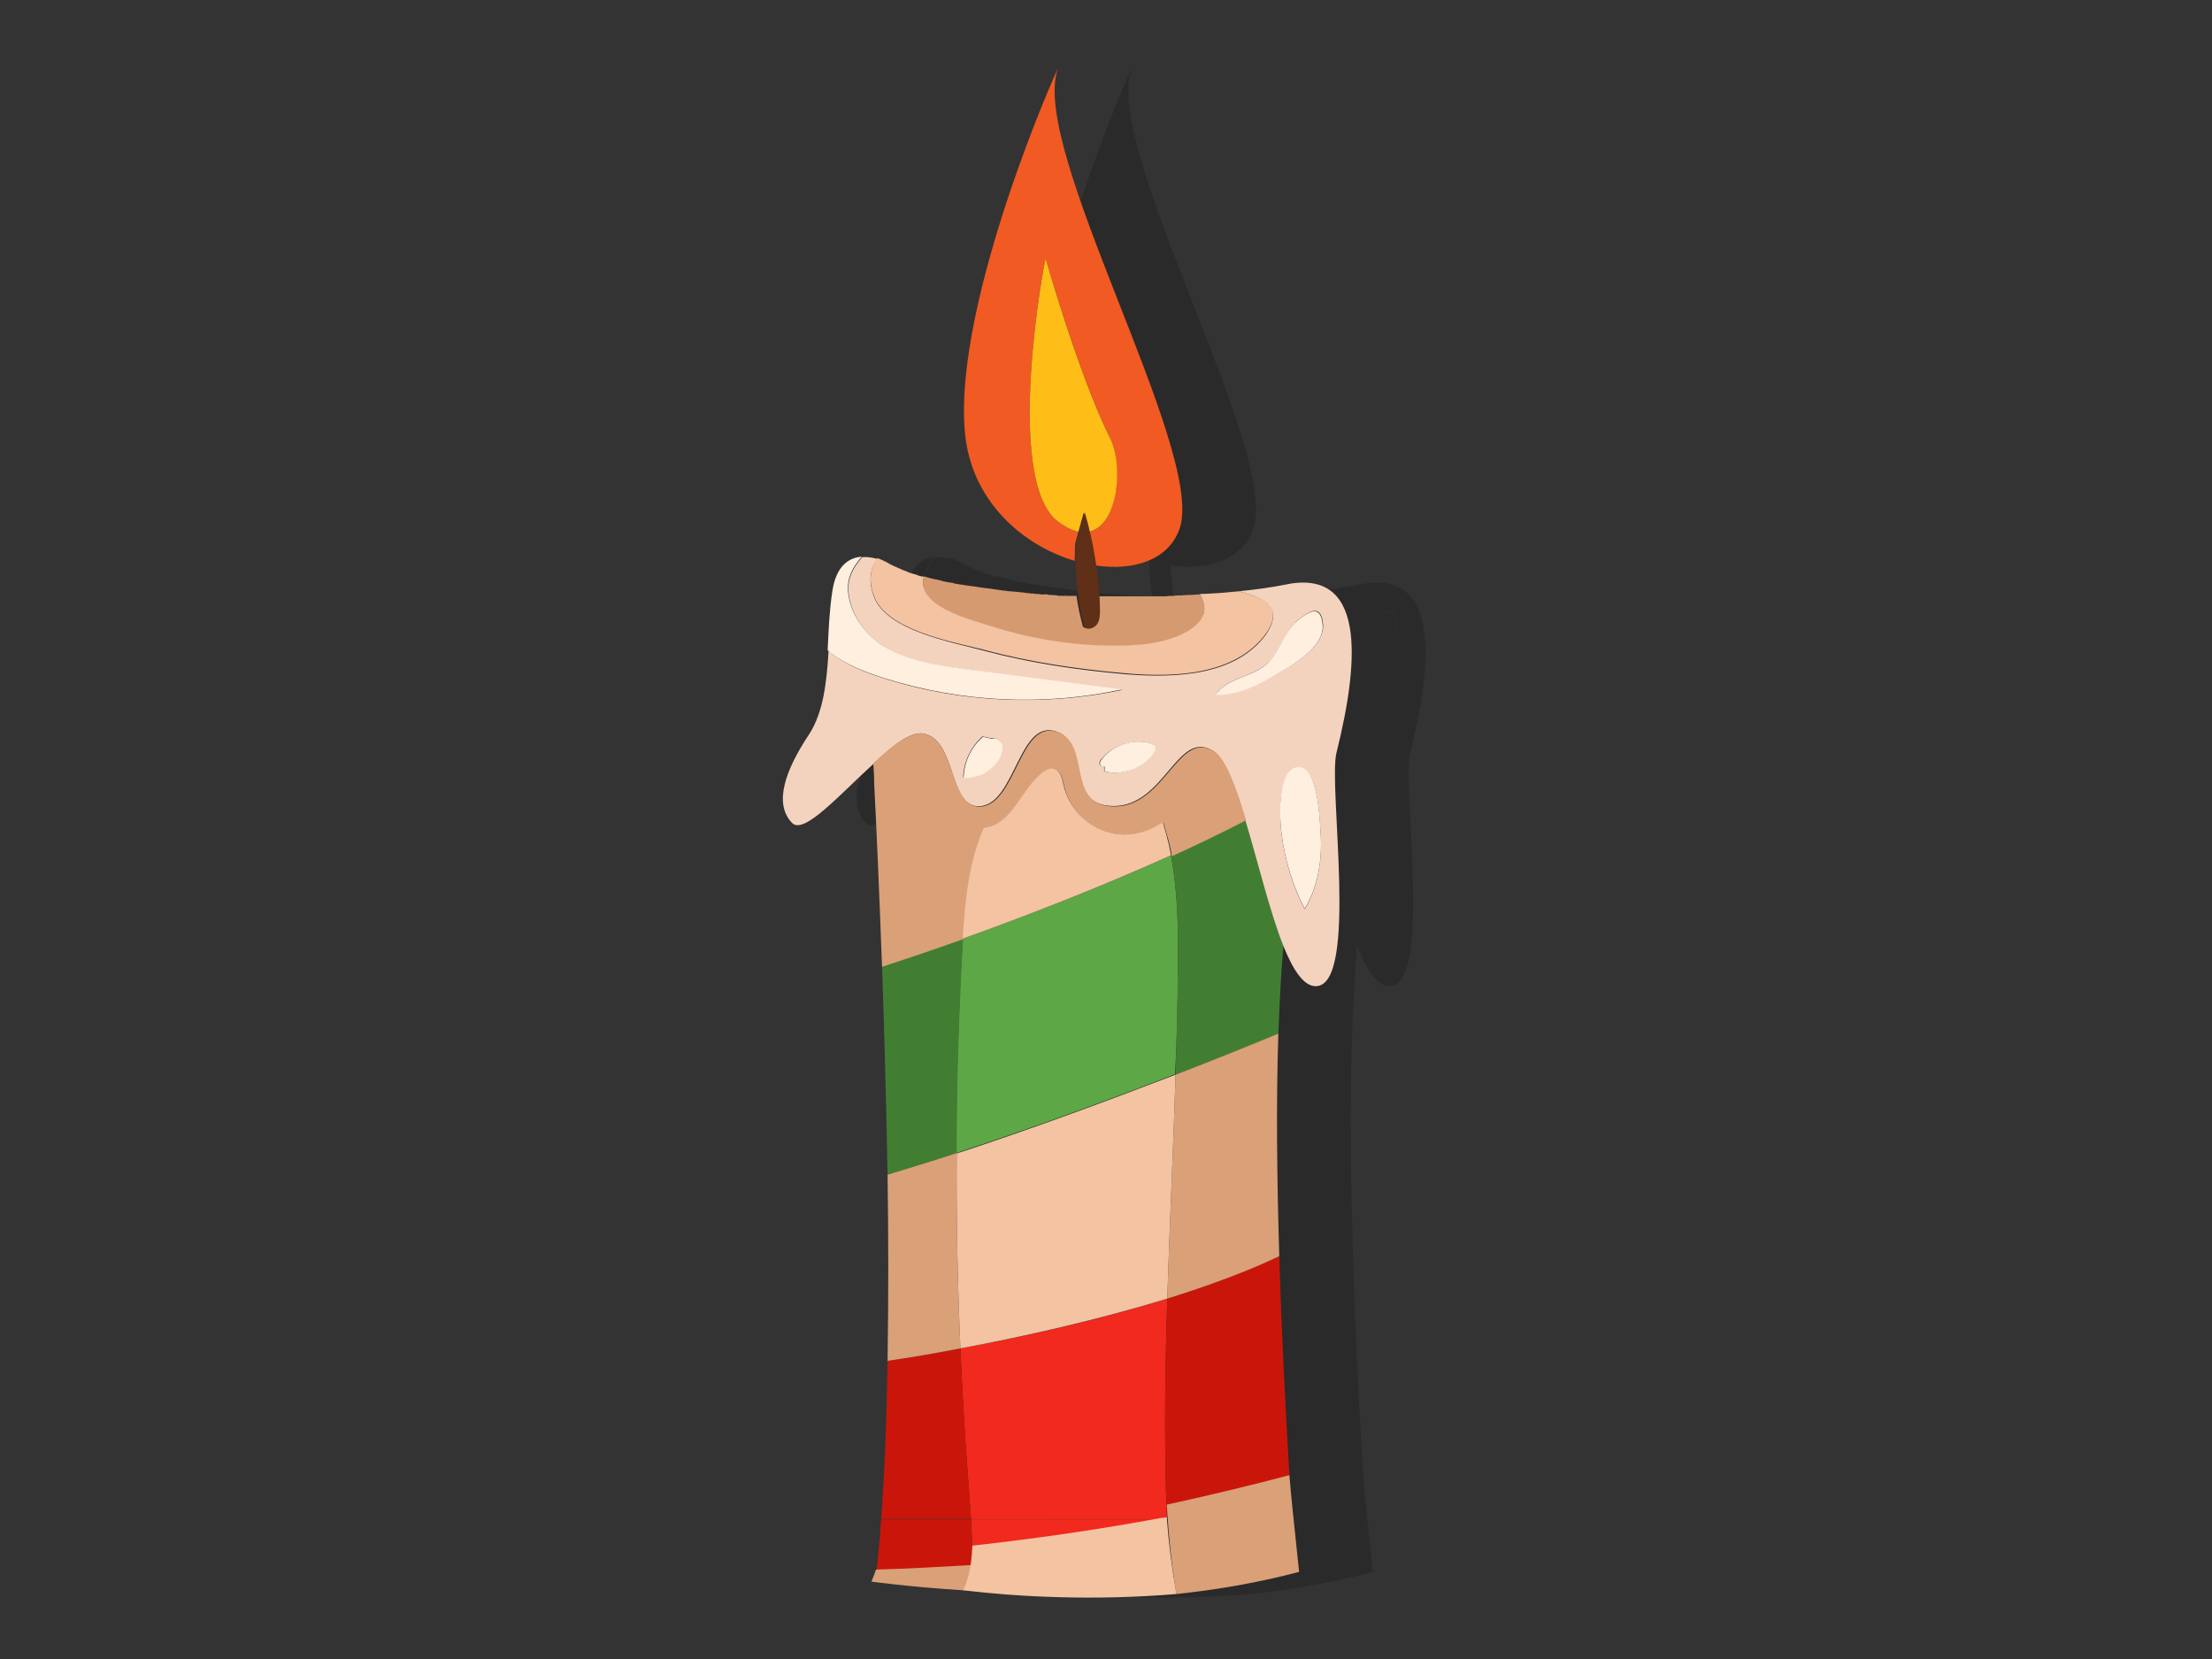 <?xml version="1.0" encoding="utf-8"?>
<!-- Generator: Adobe Illustrator 22.1.0, SVG Export Plug-In . SVG Version: 6.00 Build 0)  -->
<svg version="1.1" id="图层_1" xmlns="http://www.w3.org/2000/svg" xmlns:xlink="http://www.w3.org/1999/xlink" x="0px" y="0px"
	 width="480px" height="360px" viewBox="0 0 480 360" enable-background="new 0 0 480 360" xml:space="preserve">
<rect x="0" y="0" width="480" height="360" fill="#333333" stroke="none"/>
<g opacity="0.2">
	<path fill="#070707" d="M249.3,118l0.7-2.6c-1.3-0.3-2.8-1-4.4-2.2c-11.9-9-2.9-57.1-2.7-57.1c0,0,7.1,25.1,13.9,38.8
		c3,6.1,1.8,19.2-4.5,20.5c0.6,2.4,1.1,4.8,1.4,7.3c8.6,1.3,16.3-1.4,18.4-8.4c5-17.2-32.6-81.8-26.6-99.2
		c0.7-2.1-22.8,50.3-20.1,78.9c1.4,14.8,12.6,24.4,23.8,27.7C249.2,120.4,249.2,119.2,249.3,118z"/>
	<path fill="#070707" d="M256.8,94.9c-6.8-13.7-13.9-38.8-13.9-38.8c-0.2,0-9.2,48.1,2.7,57.1c1.6,1.2,3.1,1.9,4.4,2.2l1.2-4.2
		c0.4,1.4,0.8,2.8,1.1,4.2C258.6,114,259.8,100.9,256.8,94.9z"/>
	<path fill="#070707" d="M271.6,209.8c0.1-8.1,0-16.2-1.5-24.2c-15.6,7.1-31.8,13.3-45.2,18.1c0,0.5-0.1,0.9-0.1,1.4
		c-0.8,15-1.3,30.1-1.3,45.1c15.9-5.2,32.5-11.3,47.5-17.1C271.4,225.4,271.5,217.6,271.6,209.8z"/>
	<path fill="#070707" d="M269.3,281.8c-15,4.7-30.9,8.2-44.9,10.8c0.4,9.1,0.9,18.2,1.6,27.3c0.2,3.3,0.5,6.5,0.7,9.8h41.2
		c0.4-0.1,0.9-0.3,1.3-0.4C268.6,313.5,268.8,297.6,269.3,281.8z"/>
	<path fill="#070707" d="M270.1,185.6c1.5,7.9,1.6,16.1,1.5,24.2c-0.1,7.8-0.3,15.6-0.5,23.4c8-3.1,15.5-6.1,22.3-8.8
		c0.2-4.9,0.4-9.5,0.7-13.9c0.1-1.8,0.3-3.6,0.4-5.3c-3-7.5-5.6-18.4-8.3-27.4C281,180.5,275.6,183.2,270.1,185.6z"/>
	<path fill="#070707" d="M269.2,329.2c10.1-3.1,19.1-6.3,26.6-9.1c-0.8-13.5-1.7-30.3-2.2-47.5c-7.4,3.4-15.7,6.5-24.3,9.2
		C268.8,297.6,268.6,313.5,269.2,329.2z"/>
	<path fill="#070707" d="M224.9,205.1c0-0.5,0.1-0.9,0.1-1.4c-6.7,2.4-12.7,4.4-17.6,6c0.5,13.9,0.9,29.4,1.2,45.2
		c4.9-1.5,9.9-3,15-4.7C223.6,235.2,224.1,220.1,224.9,205.1z"/>
	<path fill="#070707" d="M224.4,292.6c-5.7,1.1-11,2-15.8,2.7c-0.2,12.4-0.6,24-1.4,34.3h19.5c-0.2-3.3-0.4-6.5-0.7-9.8
		C225.3,310.8,224.8,301.7,224.4,292.6z"/>
	<path fill="#070707" d="M215.1,124.9c0.2,0.1,0.4,0.1,0.5,0.2C215.5,125,215.3,124.9,215.1,124.9z"/>
	<path fill="#070707" d="M217.5,125.6c0.2,0.1,0.4,0.1,0.7,0.2C218,125.7,217.8,125.6,217.5,125.6z"/>
	<path fill="#070707" d="M214.1,124.6c0.1,0,0.3,0.1,0.4,0.1C214.4,124.6,214.2,124.6,214.1,124.6z"/>
	<path fill="#070707" d="M220.5,126.3c0.2,0.1,0.5,0.1,0.7,0.2C221,126.4,220.8,126.3,220.5,126.3z"/>
	<path fill="#070707" d="M219.1,126c0.2,0,0.4,0.1,0.6,0.1C219.5,126.1,219.3,126,219.1,126z"/>
	<path fill="#070707" d="M222.3,126.7c0.2,0,0.4,0.1,0.7,0.1C222.7,126.7,222.5,126.7,222.3,126.7z"/>
	<path fill="#070707" d="M209.4,122.6l0.2,0.1L209.4,122.6z"/>
	<path fill="#070707" d="M210.2,123c0.1,0,0.2,0.1,0.3,0.1C210.4,123.1,210.3,123,210.2,123z"/>
	<path fill="#070707" d="M216.7,125.3c-0.2-0.1-0.4-0.1-0.6-0.2c0.1,0,0.2,0.1,0.3,0.1C216.5,125.3,216.6,125.3,216.7,125.3z"/>
	<path fill="#070707" d="M211.9,123.8c0.1,0,0.2,0.1,0.3,0.1C212.1,123.8,212,123.8,211.9,123.8z"/>
	<path fill="#070707" d="M211,123.4c0.1,0,0.2,0.1,0.3,0.1C211.2,123.5,211.1,123.4,211,123.4z"/>
	<path fill="#070707" d="M213,124.2l0.1,0.1L213,124.2z"/>
	<path fill="#070707" d="M264.7,129.4c0.2,0,0.4,0,0.6,0C265.2,129.4,264.9,129.4,264.7,129.4z"/>
	<path fill="#070707" d="M263,129.5c0.2,0,0.3,0,0.5,0C263.3,129.4,263.2,129.4,263,129.5z"/>
	<path fill="#070707" d="M248.5,129.3c0.2,0,0.5,0,0.7,0C249,129.3,248.7,129.3,248.5,129.3z"/>
	<path fill="#070707" d="M256.7,129.5c0.2,0,0.5,0,0.7,0C257.1,129.5,256.9,129.5,256.7,129.5z"/>
	<path fill="#070707" d="M260.7,129.5c0.2,0,0.4,0,0.7,0C261.2,129.5,261,129.5,260.7,129.5z"/>
	<path fill="#070707" d="M266.9,129.4c0.1,0,0.3,0,0.4,0C267.2,129.4,267,129.4,266.9,129.4z"/>
	<path fill="#070707" d="M270.7,129.2l0.2,0L270.7,129.2z"/>
	<path fill="#070707" d="M268.7,129.3c0.2,0,0.4,0,0.6,0C269,129.3,268.9,129.3,268.7,129.3z"/>
	<path fill="#070707" d="M240.4,128.9c0.4,0,0.7,0,1.1,0.1C241.2,128.9,240.8,128.9,240.4,128.9z"/>
	<path fill="#070707" d="M242.6,129c0.3,0,0.5,0,0.8,0C243.1,129.1,242.9,129,242.6,129z"/>
	<path fill="#070707" d="M244.4,129.1c0.3,0,0.7,0,1,0.1C245.1,129.2,244.8,129.1,244.4,129.1z"/>
	<path fill="#070707" d="M254.9,129.5c0.2,0,0.5,0,0.7,0C255.3,129.5,255.1,129.5,254.9,129.5z"/>
	<path fill="#070707" d="M238.6,128.8c0.3,0,0.5,0,0.8,0.1C239.1,128.8,238.9,128.8,238.6,128.8z"/>
	<path fill="#070707" d="M259.6,129.5c-0.2,0-0.4,0-0.6,0C259.2,129.5,259.4,129.5,259.6,129.5z"/>
	<path fill="#070707" d="M234.7,128.4c0.3,0,0.5,0.1,0.8,0.1C235.2,128.5,234.9,128.4,234.7,128.4z"/>
	<path fill="#070707" d="M227.2,127.5c0.2,0,0.5,0.1,0.7,0.1C227.7,127.6,227.5,127.5,227.2,127.5z"/>
	<path fill="#070707" d="M229.3,127.8c0.2,0,0.5,0.1,0.7,0.1C229.8,127.9,229.5,127.8,229.3,127.8z"/>
	<path fill="#070707" d="M225.7,127.3c0.2,0,0.5,0.1,0.7,0.1C226.2,127.3,225.9,127.3,225.7,127.3z"/>
	<path fill="#070707" d="M230.9,128c0.2,0,0.5,0.1,0.7,0.1C231.4,128.1,231.1,128,230.9,128z"/>
	<path fill="#070707" d="M272.5,129.2c0.2,0,0.3,0,0.5,0C272.8,129.1,272.6,129.2,272.5,129.2z"/>
	<path fill="#070707" d="M276.5,128.9c-0.1,0-0.2,0-0.3,0l0.2,0L276.5,128.9z"/>
	<path fill="#070707" d="M223.8,126.9c0.2,0,0.4,0.1,0.6,0.1C224.2,127,224,127,223.8,126.9z"/>
	<path fill="#070707" d="M278.6,128.8L278.6,128.8L278.6,128.8z"/>
	<path fill="#070707" d="M274.3,129.1c0.1,0,0.2,0,0.3,0C274.5,129.1,274.4,129.1,274.3,129.1z"/>
	<path fill="#070707" d="M233,128.2c0.2,0,0.5,0.1,0.7,0.1C233.5,128.3,233.3,128.3,233,128.2z"/>
	<path fill="#070707" d="M246.7,129.2c0.3,0,0.5,0,0.8,0C247.2,129.3,246.9,129.2,246.7,129.2z"/>
	<path fill="#070707" d="M236.6,128.6c0.3,0,0.7,0.1,1,0.1C237.3,128.7,237,128.6,236.6,128.6z"/>
	<path fill="#070707" d="M216.5,159.2c7.3,1.6,5.2,16.7,12.5,15.7c7.3-1,8.2-18.8,16.1-16.2c7.9,2.6,1.6,16.2,12.6,16.2
		c11,0,13.8-16.7,21.5-12c2.5,1.5,4.8,7.6,7,15c2.7,8.9,5.3,19.9,8.3,27.4c2.1,5.2,4.4,8.7,7,8.7c9.4,0,2.7-43.4,4.5-50.6
		c5.2-20.8,6.2-40.3-11.3-36.5c-2.5,0.5-5.8,1-9.8,1.4c0.6,0.2,1.3,0.4,1.9,0.6c2.1,0.6,4.4,1.5,5.2,3.5c0.7,1.8-0.2,3.7-1.3,5.3
		c-6.5,8.9-19.5,9.5-30.5,8.6c-10.3-0.9-20.6-2.4-30.7-5.1c-6.6-1.8-21.2-4.3-23.9-11.8c-1.2-3.4-0.8-6,0.8-8.1
		c-1-0.3-2.2-0.5-3.3-0.4c-1.5,1.8-2.9,3.7-3,6.5c-0.1,4.9,3.1,9.8,7.1,12.5c5.4,3.7,12.1,4.6,18.5,5.4c11.3,1.5,22.6,3,33.9,4.4
		c-17.1,3.6-35.2,2.8-51.8-2.5c-4.1-1.3-8.2-2.9-11.6-5.6c-0.1-0.1-0.3-0.2-0.4-0.4c-0.4,6.7-1.1,13.3-4.2,18.1
		c-5.2,7.8-7.8,15.1-3.7,19.3c2.6,2.6,10.4-6.3,17.7-12.9C209.7,161.7,213.8,158.6,216.5,159.2z M232.9,164.3
		c-1.5,2.8-4.7,4.6-7.9,4.4c0.1-3.4,1.7-6.7,4.2-8.9l1.9,0.4c0.9-0.3,1.9,0.4,2.2,1.3C233.6,162.5,233.3,163.5,232.9,164.3z
		 M265.9,164c-2.4,2.9-6.6,4.3-10.3,3.4l0-1.1c-0.3,0.3-0.9-0.1-1-0.5c-0.1-0.5,0.2-0.9,0.5-1.2c2.4-2.8,6.3-4.1,9.8-3.5
		c0.6,0.1,1.2,0.3,1.5,0.9C266.8,162.7,266.4,163.5,265.9,164z M299.1,197.3c-2.6-5.1-4.3-10.6-5-16.3c-0.4-2.8-1-13.4,3.1-14.4
		c4.9-1.2,5.2,11.7,5.4,14.7C302.9,186.8,302,192.6,299.1,197.3z M290.6,144.3c3.3-2.6,3.8-7.1,7-9.7c2.8-2.3,5.1-3.4,5.5,0.8
		c0.4,4.7-5.9,8.5-9.2,10.4c-4.4,2.6-9.1,5.1-14.1,4.9C282.3,147.1,287.3,147,290.6,144.3z"/>
	<path fill="#070707" d="M207.7,147.1c16.7,5.3,34.7,6.2,51.8,2.5c-11.3-1.5-22.6-2.9-33.9-4.4c-6.4-0.8-13.1-1.8-18.5-5.4
		c-3.9-2.7-7.2-7.5-7.1-12.5c0.1-2.8,1.5-4.7,3-6.5c-2.8,0.2-5.6,2-6.4,7.6c-0.6,3.9-0.8,8.3-1,12.7c0.1,0.1,0.3,0.2,0.4,0.4
		C199.5,144.2,203.6,145.8,207.7,147.1z"/>
	<path fill="#070707" d="M297.2,166.5c-4.2,1-3.5,11.6-3.1,14.4c0.7,5.7,2.4,11.2,5,16.3c2.9-4.7,3.8-10.5,3.5-16
		C302.4,178.2,302.1,165.3,297.2,166.5z"/>
	<path fill="#070707" d="M265,161.1c-3.6-0.7-7.5,0.7-9.8,3.5c-0.3,0.4-0.6,0.8-0.5,1.2c0.1,0.5,0.6,0.8,1,0.5l0,1.1
		c3.7,0.9,7.8-0.4,10.3-3.4c0.5-0.6,0.9-1.4,0.6-2.1C266.2,161.5,265.6,161.2,265,161.1z"/>
	<path fill="#070707" d="M231.2,160.3l-1.9-0.4c-2.6,2.2-4.1,5.5-4.2,8.9c3.2,0.2,6.4-1.6,7.9-4.4c0.4-0.8,0.7-1.8,0.5-2.7
		C233.1,160.6,232,159.9,231.2,160.3z"/>
	<path fill="#070707" d="M279.7,150.8c5.1,0.2,9.8-2.3,14.1-4.9c3.3-1.9,9.7-5.8,9.2-10.4c-0.4-4.2-2.7-3.1-5.5-0.8
		c-3.2,2.6-3.7,7-7,9.7C287.3,147,282.3,147.1,279.7,150.8z"/>
	<path fill="#070707" d="M216.3,126c-0.5,6,10.8,8.7,14.9,10c9,2.9,18.4,4.4,27.8,4.2c5-0.1,10.2-0.6,14.6-3.1
		c1.6-0.9,3.1-2.1,3.6-3.9c0.4-1.4,0-3-0.9-4.2l-0.2,0c-0.5,0-1,0.1-1.6,0.1c-0.1,0-0.2,0-0.3,0c-0.4,0-0.9,0-1.4,0.1
		c-0.2,0-0.3,0-0.5,0c-0.5,0-1.1,0-1.6,0.1l-0.2,0c-0.5,0-1,0-1.4,0.1c-0.2,0-0.4,0-0.6,0c-0.5,0-0.9,0-1.4,0c-0.1,0-0.3,0-0.4,0
		c-0.5,0-1,0-1.5,0c-0.2,0-0.4,0-0.6,0c-0.4,0-0.8,0-1.2,0c-0.2,0-0.3,0-0.5,0c-0.5,0-1.1,0-1.6,0c-0.2,0-0.4,0-0.7,0
		c-0.4,0-0.8,0-1.2,0c-0.2,0-0.4,0-0.6,0c-0.5,0-1.1,0-1.6,0c-0.2,0-0.5,0-0.7,0c-0.4,0-0.7,0-1.1,0c-0.2,0-0.5,0-0.7,0
		c-0.1,0-0.2,0-0.4,0c0.1,0.9,0.1,1.8,0.1,2.7c0,1.1,0,2.2-0.6,3.2c-0.6,0.9-1.9,1.4-2.8,0.7c-0.6-2.2-1.1-4.4-1.4-6.7
		c-0.2,0-0.4,0-0.7,0c-0.2,0-0.5,0-0.7,0c-0.3,0-0.7,0-1,0c-0.3,0-0.5,0-0.8,0c-0.4,0-0.8,0-1.2-0.1c-0.3,0-0.7,0-1-0.1
		c-0.3,0-0.7,0-1-0.1c-0.3,0-0.5,0-0.8,0c-0.4,0-0.7,0-1.1-0.1c-0.4,0-0.7,0-1.1-0.1c-0.4,0-0.7,0-1.1-0.1c-0.3,0-0.5,0-0.8-0.1
		c-0.3,0-0.6-0.1-1-0.1c-0.3,0-0.7-0.1-1-0.1c-0.4,0-0.8-0.1-1.2-0.1c-0.3,0-0.5,0-0.8-0.1c-0.3,0-0.6-0.1-0.9-0.1
		c-0.2,0-0.5-0.1-0.7-0.1c-0.5-0.1-0.9-0.1-1.4-0.2c-0.2,0-0.5-0.1-0.7-0.1c-0.3,0-0.6-0.1-0.9-0.1c-0.2,0-0.5-0.1-0.7-0.1
		c-0.5-0.1-0.9-0.1-1.3-0.2c-0.2,0-0.5-0.1-0.7-0.1c-0.3,0-0.6-0.1-0.8-0.1c-0.2,0-0.5-0.1-0.7-0.1c-0.4-0.1-0.9-0.1-1.3-0.2
		c-0.2,0-0.4-0.1-0.6-0.1c-0.3,0-0.6-0.1-0.8-0.2c-0.2,0-0.4-0.1-0.7-0.1c-0.4-0.1-0.7-0.1-1.1-0.2c-0.2,0-0.5-0.1-0.7-0.2
		c-0.3-0.1-0.6-0.1-0.8-0.2c-0.2,0-0.4-0.1-0.6-0.1c-0.3-0.1-0.6-0.1-0.9-0.2c-0.2-0.1-0.4-0.1-0.7-0.2c-0.3-0.1-0.6-0.2-0.9-0.2
		c-0.1,0-0.2,0-0.3-0.1C216.3,125.5,216.3,125.7,216.3,126z"/>
	<path fill="#070707" d="M251.3,136.1c0.8,0.7,2.2,0.2,2.8-0.7c0.6-0.9,0.6-2.1,0.6-3.2c0-0.9-0.1-1.8-0.1-2.7
		c-0.1-2.3-0.4-4.5-0.7-6.8c-0.4-2.5-0.8-4.9-1.4-7.3c-0.3-1.4-0.7-2.8-1.1-4.2l-1.2,4.2l-0.7,2.6c-0.1,1.2-0.1,2.5-0.1,3.7
		c0,2.6,0.2,5.1,0.6,7.7C250.2,131.6,250.7,133.8,251.3,136.1z"/>
	<path fill="#070707" d="M226.9,339.6c14.7-2.6,28.6-6.2,40.9-9.9h-41.2C226.9,333,227,336.3,226.9,339.6z"/>
	<path fill="#070707" d="M226.9,339.6c0-3.3-0.1-6.6-0.3-9.9h-19.5c-0.3,4.6-0.7,8.9-1.2,12.9C213.1,341.8,220.1,340.8,226.9,339.6z
		"/>
	<path fill="#070707" d="M216.5,159.2c-2.7-0.6-6.8,2.5-11,6.4c0.1,1.4,0.2,2.9,0.2,4.6c0.5,9.5,1.1,23.4,1.7,39.6
		c4.9-1.6,10.9-3.6,17.6-6c0.5-8.2,1.3-16.7,4.6-24.1c0.1,0,0.2,0,0.3,0c5.7-1,7.6-8.2,12.2-11.8c0.8-0.6,1.9-1.2,2.9-0.9
		c1.3,0.5,1.6,2.1,1.9,3.5c1.1,5,5.2,9.1,10.1,10.3c3.9,0.9,8.1,0,11.4-2.3c0.5,1.3,0.8,2.7,1.2,4c0.3,1.1,0.5,2.2,0.7,3.3
		c5.5-2.5,10.9-5.1,16.1-7.8c-2.2-7.4-4.5-13.5-7-15c-7.7-4.7-10.6,12-21.5,12c-11,0-4.7-13.6-12.6-16.2
		c-7.9-2.6-8.8,15.1-16.1,16.2C221.7,175.9,223.8,160.8,216.5,159.2z"/>
	<path fill="#070707" d="M224.4,292.6c-0.6-14.1-0.9-28.2-0.8-42.4c-5.1,1.7-10.1,3.2-15,4.7c0.2,13.6,0.2,27.4,0,40.4
		C213.4,294.6,218.7,293.7,224.4,292.6z"/>
	<path fill="#070707" d="M271.1,233.2c-0.5,16.2-1.3,32.4-1.8,48.6c8.6-2.7,16.9-5.7,24.3-9.2c-0.5-16.5-0.7-33.4-0.2-48.3
		C286.6,227.1,279.1,230.1,271.1,233.2z"/>
	<path fill="#070707" d="M295.8,320.1c-7.5,2-16.5,4.2-26.6,6.4c0,0.1,0,0.2,0,0.3c0.4,6.4,1,12.8,2.1,19.1
		c8.5-0.9,17.5-2.4,26.6-4.8c0,0-0.6-5.6-1.5-14.4C296.2,324.8,296,322.5,295.8,320.1z"/>
	<path fill="#070707" d="M226,343.4c0.6-1.3,0.8-2.6,0.9-3.8c-6.8,0.4-13.8,0.8-20.9,1c-0.3,0.9-0.7,1.8-1,2.6c0,0,7.6,1.1,20,1.9
		C225.4,344.6,225.8,344,226,343.4z"/>
	<path fill="#070707" d="M269.2,329.2c-0.4,0.1-0.9,0.2-1.3,0.2c-12.4,2.3-26.3,4.4-40.9,6c-0.1,2.2-0.3,4.5-0.9,6.7
		c-0.3,1-0.6,2-1.1,3c11.9,1.4,28.2,2.3,46.3,0.8c-1-5.5-1.7-11-2.1-16.5C269.2,329.4,269.2,329.3,269.2,329.2z"/>
	<path fill="#070707" d="M224.4,292.6c13.9-2.6,29.9-6.2,44.9-10.8c0.5-16.2,1.3-32.4,1.8-48.6c-15.1,5.8-31.6,11.9-47.5,17.1
		C223.5,264.4,223.8,278.5,224.4,292.6z"/>
	<path fill="#070707" d="M268.3,178.4c-3.2,2.3-7.5,3.3-11.4,2.3c-4.9-1.2-9-5.4-10.1-10.3c-0.3-1.4-0.6-3-1.9-3.5
		c-1-0.4-2.1,0.2-2.9,0.9c-4.5,3.6-6.4,10.9-12.2,11.8c-0.1,0-0.2,0-0.3,0c-3.3,7.4-4.1,15.9-4.6,24.1c13.4-4.8,29.5-11,45.2-18.1
		c-0.2-1.1-0.4-2.2-0.7-3.3C269.1,181,268.7,179.7,268.3,178.4z"/>
	<path fill="#070707" d="M286.8,128.9c-0.6-0.2-1.3-0.4-1.9-0.6c-2,0.2-4.1,0.4-6.3,0.5l0,0c-0.7,0-1.4,0.1-2.1,0.1l-0.2,0
		c0.8,1.3,1.3,2.8,0.9,4.2c-0.5,1.7-2,3-3.6,3.9c-4.4,2.5-9.6,3-14.6,3.1c-9.4,0.1-18.8-1.3-27.8-4.2c-4.1-1.3-15.4-4-14.9-10
		c0-0.3,0.1-0.5,0.1-0.7c-0.1,0-0.2-0.1-0.3-0.1c-0.2,0-0.3-0.1-0.5-0.1c-0.2-0.1-0.4-0.1-0.5-0.2c-0.2-0.1-0.4-0.1-0.6-0.2
		c-0.1,0-0.3-0.1-0.4-0.1c-0.3-0.1-0.6-0.2-1-0.3l-0.1-0.1c-0.3-0.1-0.5-0.2-0.8-0.3c-0.1,0-0.2-0.1-0.3-0.1
		c-0.2-0.1-0.4-0.2-0.6-0.3c-0.1,0-0.2-0.1-0.3-0.1c-0.2-0.1-0.4-0.2-0.6-0.3c-0.1,0-0.2-0.1-0.3-0.1c-0.2-0.1-0.4-0.2-0.6-0.3
		l-0.2-0.1c-0.3-0.1-0.5-0.3-0.7-0.4c-0.6-0.3-1.4-0.7-2.2-1c-1.5,2.1-2,4.7-0.8,8.1c2.6,7.6,17.3,10.1,23.9,11.8
		c10,2.7,20.4,4.2,30.7,5.1c11,1,24,0.3,30.5-8.6c1.1-1.5,2-3.5,1.3-5.3C291.2,130.3,288.9,129.5,286.8,128.9z"/>
</g>
<g>
	<path fill="#F15A22" d="M233.3,118l0.7-2.6c-1.3-0.3-2.8-1-4.4-2.2c-11.9-9-2.9-57.1-2.7-57.1c0,0,7.1,25.1,13.9,38.8
		c3,6.1,1.8,19.2-4.5,20.5c0.6,2.4,1.1,4.8,1.4,7.3c8.6,1.3,16.3-1.4,18.4-8.4c5-17.2-32.6-81.8-26.6-99.2
		c0.7-2.1-22.8,50.3-20.1,78.9c1.4,14.8,12.6,24.4,23.8,27.7C233.2,120.4,233.3,119.2,233.3,118z"/>
	<path fill="#FEBE17" d="M240.8,94.9c-6.8-13.7-13.9-38.8-13.9-38.8c-0.2,0-9.2,48.1,2.7,57.1c1.6,1.2,3.1,1.9,4.4,2.2l1.2-4.2
		c0.4,1.4,0.8,2.8,1.1,4.2C242.7,114,243.9,100.9,240.8,94.9z"/>
	<path fill="#5EA746" d="M255.6,209.8c0.1-8.1,0-16.2-1.5-24.2c-15.6,7.1-31.8,13.3-45.2,18.1c0,0.5-0.1,0.9-0.1,1.4
		c-0.8,15-1.3,30.1-1.3,45.1c15.9-5.2,32.5-11.3,47.5-17.1C255.4,225.4,255.6,217.6,255.6,209.8z"/>
	<path fill="#F1291E" d="M253.3,281.8c-15,4.7-30.9,8.2-44.9,10.8c0.4,9.1,0.9,18.2,1.6,27.3c0.2,3.3,0.5,6.5,0.7,9.8h41.2
		c0.4-0.1,0.9-0.3,1.3-0.4C252.6,313.5,252.8,297.6,253.3,281.8z"/>
	<path fill="#417E32" d="M254.1,185.6c1.5,7.9,1.6,16.1,1.5,24.2c-0.1,7.8-0.3,15.6-0.5,23.4c8-3.1,15.5-6.1,22.3-8.8
		c0.2-4.9,0.4-9.5,0.7-13.9c0.1-1.8,0.3-3.6,0.4-5.3c-3-7.5-5.6-18.4-8.3-27.4C265,180.5,259.6,183.2,254.1,185.6z"/>
	<path fill="#CA160A" d="M253.2,329.2c10.1-3.1,19.1-6.3,26.6-9.1c-0.8-13.5-1.7-30.3-2.2-47.5c-7.4,3.4-15.7,6.5-24.3,9.2
		C252.8,297.6,252.6,313.5,253.2,329.2z"/>
	<path fill="#417E32" d="M208.9,205.1c0-0.5,0.1-0.9,0.1-1.4c-6.7,2.4-12.7,4.4-17.6,6c0.5,13.9,0.9,29.4,1.2,45.2
		c4.9-1.5,9.9-3,15-4.7C207.6,235.2,208.1,220.1,208.9,205.1z"/>
	<path fill="#CA160A" d="M208.4,292.6c-5.7,1.1-11,2-15.8,2.7c-0.2,12.4-0.6,24-1.4,34.3h19.5c-0.2-3.3-0.4-6.5-0.7-9.8
		C209.3,310.8,208.8,301.7,208.4,292.6z"/>
	<path fill="#F4D3BE" d="M199.1,124.9c0.2,0.1,0.4,0.1,0.5,0.2C199.5,125,199.3,124.9,199.1,124.9z"/>
	<path fill="#F4D3BE" d="M201.6,125.6c0.2,0.1,0.4,0.1,0.7,0.2C202,125.7,201.8,125.6,201.6,125.6z"/>
	<path fill="#F4D3BE" d="M198.1,124.6c0.1,0,0.3,0.1,0.4,0.1C198.4,124.6,198.3,124.6,198.1,124.6z"/>
	<path fill="#F4D3BE" d="M204.6,126.3c0.2,0.1,0.5,0.1,0.7,0.2C205,126.4,204.8,126.3,204.6,126.3z"/>
	<path fill="#F4D3BE" d="M203.1,126c0.2,0,0.4,0.1,0.6,0.1C203.5,126.1,203.3,126,203.1,126z"/>
	<path fill="#F4D3BE" d="M206.3,126.7c0.2,0,0.4,0.1,0.7,0.1C206.8,126.7,206.5,126.7,206.3,126.7z"/>
	<path fill="#F4D3BE" d="M193.4,122.6l0.2,0.1L193.4,122.6z"/>
	<path fill="#F4D3BE" d="M194.2,123c0.1,0,0.2,0.1,0.3,0.1C194.4,123.1,194.3,123,194.2,123z"/>
	<path fill="#F4D3BE" d="M200.7,125.3c-0.2-0.1-0.4-0.1-0.6-0.2c0.1,0,0.2,0.1,0.3,0.1C200.5,125.3,200.6,125.3,200.7,125.3z"/>
	<path fill="#F4D3BE" d="M196,123.8c0.1,0,0.2,0.1,0.3,0.1C196.1,123.8,196,123.8,196,123.8z"/>
	<path fill="#F4D3BE" d="M195,123.4c0.1,0,0.2,0.1,0.3,0.1C195.2,123.5,195.1,123.4,195,123.4z"/>
	<path fill="#F4D3BE" d="M197,124.2l0.1,0.1L197,124.2z"/>
	<path fill="#F4D3BE" d="M248.8,129.4c0.2,0,0.4,0,0.6,0C249.2,129.4,249,129.4,248.8,129.4z"/>
	<path fill="#F4D3BE" d="M247,129.5c0.2,0,0.3,0,0.5,0C247.4,129.4,247.2,129.4,247,129.5z"/>
	<path fill="#F4D3BE" d="M232.5,129.3c0.2,0,0.5,0,0.7,0C233,129.3,232.7,129.3,232.5,129.3z"/>
	<path fill="#F4D3BE" d="M240.7,129.5c0.2,0,0.5,0,0.7,0C241.1,129.5,240.9,129.5,240.7,129.5z"/>
	<path fill="#F4D3BE" d="M244.7,129.5c0.2,0,0.4,0,0.7,0C245.2,129.5,245,129.5,244.7,129.5z"/>
	<path fill="#F4D3BE" d="M250.9,129.4c0.1,0,0.3,0,0.4,0C251.2,129.4,251,129.4,250.9,129.4z"/>
	<path fill="#F4D3BE" d="M254.7,129.2l0.2,0L254.7,129.2z"/>
	<path fill="#F4D3BE" d="M252.7,129.3c0.2,0,0.4,0,0.6,0C253,129.3,252.9,129.3,252.7,129.3z"/>
	<path fill="#F4D3BE" d="M224.5,128.9c0.4,0,0.7,0,1.1,0.1C225.2,128.9,224.8,128.9,224.5,128.9z"/>
	<path fill="#F4D3BE" d="M226.6,129c0.3,0,0.5,0,0.8,0C227.1,129.1,226.9,129,226.6,129z"/>
	<path fill="#F4D3BE" d="M228.4,129.1c0.3,0,0.7,0,1,0.1C229.1,129.2,228.8,129.1,228.4,129.1z"/>
	<path fill="#F4D3BE" d="M238.9,129.5c0.2,0,0.5,0,0.7,0C239.4,129.5,239.1,129.5,238.9,129.5z"/>
	<path fill="#F4D3BE" d="M222.6,128.8c0.3,0,0.5,0,0.8,0.1C223.1,128.8,222.9,128.8,222.6,128.8z"/>
	<path fill="#F4D3BE" d="M243.6,129.5c-0.2,0-0.4,0-0.6,0C243.2,129.5,243.4,129.5,243.6,129.5z"/>
	<path fill="#F4D3BE" d="M218.7,128.4c0.3,0,0.5,0.1,0.8,0.1C219.2,128.5,219,128.4,218.7,128.4z"/>
	<path fill="#F4D3BE" d="M211.3,127.5c0.2,0,0.5,0.1,0.7,0.1C211.7,127.6,211.5,127.5,211.3,127.5z"/>
	<path fill="#F4D3BE" d="M213.3,127.8c0.2,0,0.5,0.1,0.7,0.1C213.8,127.9,213.5,127.8,213.3,127.8z"/>
	<path fill="#F4D3BE" d="M209.7,127.3c0.2,0,0.5,0.1,0.7,0.1C210.2,127.3,210,127.3,209.7,127.3z"/>
	<path fill="#F4D3BE" d="M214.9,128c0.2,0,0.5,0.1,0.7,0.1C215.4,128.1,215.2,128,214.9,128z"/>
	<path fill="#F4D3BE" d="M256.5,129.2c0.2,0,0.3,0,0.5,0C256.8,129.1,256.7,129.2,256.5,129.2z"/>
	<path fill="#F4D3BE" d="M260.5,128.9c-0.1,0-0.2,0-0.3,0l0.2,0L260.5,128.9z"/>
	<path fill="#F4D3BE" d="M207.8,126.9c0.2,0,0.4,0.1,0.6,0.1C208.2,127,208,127,207.8,126.9z"/>
	<path fill="#F4D3BE" d="M262.6,128.8L262.6,128.8L262.6,128.8z"/>
	<path fill="#F4D3BE" d="M258.3,129.1c0.1,0,0.2,0,0.3,0C258.5,129.1,258.4,129.1,258.3,129.1z"/>
	<path fill="#F4D3BE" d="M217,128.2c0.2,0,0.5,0.1,0.7,0.1C217.5,128.3,217.3,128.3,217,128.2z"/>
	<path fill="#F4D3BE" d="M230.7,129.2c0.3,0,0.5,0,0.8,0C231.2,129.3,230.9,129.2,230.7,129.2z"/>
	<path fill="#F4D3BE" d="M220.6,128.6c0.3,0,0.7,0.1,1,0.1C221.3,128.7,221,128.6,220.6,128.6z"/>
	<path fill="#F4D3BE" d="M200.5,159.2c7.3,1.6,5.2,16.7,12.5,15.7c7.3-1,8.2-18.8,16.1-16.2c7.9,2.6,1.6,16.2,12.6,16.2
		c11,0,13.8-16.7,21.5-12c2.5,1.5,4.8,7.6,7,15c2.7,8.9,5.3,19.9,8.3,27.4c2.1,5.2,4.4,8.7,7,8.7c9.4,0,2.7-43.4,4.5-50.6
		c5.2-20.8,6.2-40.3-11.3-36.5c-2.5,0.5-5.8,1-9.8,1.4c0.6,0.2,1.3,0.4,1.9,0.6c2.1,0.6,4.4,1.5,5.2,3.5c0.7,1.8-0.2,3.7-1.3,5.3
		c-6.5,8.9-19.5,9.5-30.5,8.6c-10.3-0.9-20.6-2.4-30.7-5.1c-6.6-1.8-21.2-4.3-23.9-11.8c-1.2-3.4-0.8-6,0.8-8.1
		c-1-0.3-2.2-0.5-3.3-0.4c-1.5,1.8-2.9,3.7-3,6.5c-0.1,4.9,3.1,9.8,7.1,12.5c5.4,3.7,12.1,4.6,18.5,5.4c11.3,1.5,22.6,3,33.9,4.4
		c-17.1,3.6-35.2,2.8-51.8-2.5c-4.1-1.3-8.2-2.9-11.6-5.6c-0.1-0.1-0.3-0.2-0.4-0.4c-0.4,6.7-1.1,13.3-4.2,18.1
		c-5.2,7.8-7.8,15.1-3.7,19.3c2.6,2.6,10.4-6.3,17.7-12.9C193.7,161.7,197.8,158.6,200.5,159.2z M216.9,164.3
		c-1.5,2.8-4.7,4.6-7.9,4.4c0.1-3.4,1.7-6.7,4.2-8.9l1.9,0.4c0.9-0.3,1.9,0.4,2.2,1.3C217.6,162.5,217.3,163.5,216.9,164.3z
		 M249.9,164c-2.4,2.9-6.6,4.3-10.3,3.4l0-1.1c-0.3,0.3-0.9-0.1-1-0.5c-0.1-0.5,0.2-0.9,0.5-1.2c2.4-2.8,6.3-4.1,9.8-3.5
		c0.6,0.1,1.2,0.3,1.5,0.9C250.8,162.7,250.4,163.5,249.9,164z M283.1,197.3c-2.6-5.1-4.3-10.6-5-16.3c-0.4-2.8-1-13.4,3.1-14.4
		c4.9-1.2,5.2,11.7,5.4,14.7C286.9,186.8,286,192.6,283.1,197.3z M274.6,144.3c3.3-2.6,3.8-7.1,7-9.7c2.8-2.3,5.1-3.4,5.5,0.8
		c0.4,4.7-5.9,8.5-9.2,10.4c-4.4,2.6-9.1,5.1-14.1,4.9C266.3,147.1,271.3,147,274.6,144.3z"/>
	<path fill="#FFEFDF" d="M191.7,147.1c16.7,5.3,34.7,6.2,51.8,2.5c-11.3-1.5-22.6-2.9-33.9-4.4c-6.4-0.8-13.1-1.8-18.5-5.4
		c-3.9-2.7-7.2-7.5-7.1-12.5c0.1-2.8,1.5-4.7,3-6.5c-2.8,0.2-5.6,2-6.4,7.6c-0.6,3.9-0.8,8.3-1,12.7c0.1,0.1,0.3,0.2,0.4,0.4
		C183.5,144.2,187.6,145.8,191.7,147.1z"/>
	<path fill="#FFEFDF" d="M281.2,166.5c-4.2,1-3.5,11.6-3.1,14.4c0.7,5.7,2.4,11.2,5,16.3c2.9-4.7,3.8-10.5,3.5-16
		C286.4,178.2,286.1,165.3,281.2,166.5z"/>
	<path fill="#FFEFDF" d="M249,161.1c-3.6-0.7-7.5,0.7-9.8,3.5c-0.3,0.4-0.6,0.8-0.5,1.2c0.1,0.5,0.6,0.8,1,0.5l0,1.1
		c3.7,0.9,7.8-0.4,10.3-3.4c0.5-0.6,0.9-1.4,0.6-2.1C250.2,161.5,249.6,161.2,249,161.1z"/>
	<path fill="#FFEFDF" d="M215.2,160.3l-1.9-0.4c-2.6,2.2-4.1,5.5-4.2,8.9c3.2,0.2,6.4-1.6,7.9-4.4c0.4-0.8,0.7-1.8,0.5-2.7
		C217.1,160.6,216.1,159.9,215.2,160.3z"/>
	<path fill="#FFEFDF" d="M263.7,150.8c5.1,0.2,9.8-2.3,14.1-4.9c3.3-1.9,9.7-5.8,9.2-10.4c-0.4-4.2-2.7-3.1-5.5-0.8
		c-3.2,2.6-3.7,7-7,9.7C271.3,147,266.3,147.1,263.7,150.8z"/>
	<path fill="#D69A70" d="M200.3,126c-0.5,6,10.8,8.7,14.9,10c9,2.9,18.4,4.4,27.8,4.2c5-0.1,10.2-0.6,14.6-3.1
		c1.6-0.9,3.1-2.1,3.6-3.9c0.4-1.4,0-3-0.9-4.2l-0.2,0c-0.5,0-1,0.1-1.6,0.1c-0.1,0-0.2,0-0.3,0c-0.4,0-0.9,0-1.4,0.1
		c-0.2,0-0.3,0-0.5,0c-0.5,0-1.1,0-1.6,0.1l-0.2,0c-0.5,0-1,0-1.4,0.1c-0.2,0-0.4,0-0.6,0c-0.5,0-0.9,0-1.4,0c-0.1,0-0.3,0-0.4,0
		c-0.5,0-1,0-1.5,0c-0.2,0-0.4,0-0.6,0c-0.4,0-0.8,0-1.2,0c-0.2,0-0.3,0-0.5,0c-0.5,0-1.1,0-1.6,0c-0.2,0-0.4,0-0.7,0
		c-0.4,0-0.8,0-1.2,0c-0.2,0-0.4,0-0.6,0c-0.5,0-1.1,0-1.6,0c-0.2,0-0.5,0-0.7,0c-0.4,0-0.7,0-1.1,0c-0.2,0-0.5,0-0.7,0
		c-0.1,0-0.2,0-0.4,0c0.1,0.9,0.1,1.8,0.1,2.7c0,1.1,0,2.2-0.6,3.2c-0.6,0.9-1.9,1.4-2.8,0.7c-0.6-2.2-1.1-4.4-1.4-6.7
		c-0.2,0-0.4,0-0.7,0c-0.2,0-0.5,0-0.7,0c-0.3,0-0.7,0-1,0c-0.3,0-0.5,0-0.8,0c-0.4,0-0.8,0-1.2-0.1c-0.3,0-0.7,0-1-0.1
		c-0.3,0-0.7,0-1-0.1c-0.3,0-0.5,0-0.8,0c-0.4,0-0.7,0-1.1-0.1c-0.4,0-0.7,0-1.1-0.1c-0.4,0-0.7,0-1.1-0.1c-0.3,0-0.5,0-0.8-0.1
		c-0.3,0-0.6-0.1-1-0.1c-0.3,0-0.7-0.1-1-0.1c-0.4,0-0.8-0.1-1.2-0.1c-0.3,0-0.5,0-0.8-0.1c-0.3,0-0.6-0.1-0.9-0.1
		c-0.2,0-0.5-0.1-0.7-0.1c-0.5-0.1-0.9-0.1-1.4-0.2c-0.2,0-0.5-0.1-0.7-0.1c-0.3,0-0.6-0.1-0.9-0.1c-0.2,0-0.5-0.1-0.7-0.1
		c-0.5-0.1-0.9-0.1-1.3-0.2c-0.2,0-0.5-0.1-0.7-0.1c-0.3,0-0.6-0.1-0.8-0.1c-0.2,0-0.5-0.1-0.7-0.1c-0.4-0.1-0.9-0.1-1.3-0.2
		c-0.2,0-0.4-0.1-0.6-0.1c-0.3,0-0.6-0.1-0.8-0.2c-0.2,0-0.4-0.1-0.7-0.1c-0.4-0.1-0.7-0.1-1.1-0.2c-0.2,0-0.5-0.1-0.7-0.2
		c-0.3-0.1-0.6-0.1-0.8-0.2c-0.2,0-0.4-0.1-0.6-0.1c-0.3-0.1-0.6-0.1-0.9-0.2c-0.2-0.1-0.4-0.1-0.7-0.2c-0.3-0.1-0.6-0.2-0.9-0.2
		c-0.1,0-0.2,0-0.3-0.1C200.4,125.5,200.3,125.7,200.3,126z"/>
	<path fill="#5F2F18" d="M235.3,136.1c0.8,0.7,2.2,0.2,2.8-0.7c0.6-0.9,0.6-2.1,0.6-3.2c0-0.9-0.1-1.8-0.1-2.7
		c-0.1-2.3-0.4-4.5-0.7-6.8c-0.4-2.5-0.8-4.9-1.4-7.3c-0.3-1.4-0.7-2.8-1.1-4.2l-1.2,4.2l-0.7,2.6c-0.1,1.2-0.1,2.5-0.1,3.7
		c0,2.6,0.2,5.1,0.6,7.7C234.2,131.6,234.7,133.8,235.3,136.1z"/>
	<path fill="#F1291E" d="M211,339.6c14.7-2.6,28.6-6.2,40.9-9.9h-41.2C210.9,333,211,336.3,211,339.6z"/>
	<path fill="#CA160A" d="M211,339.6c0-3.3-0.1-6.6-0.3-9.9h-19.5c-0.3,4.6-0.7,8.9-1.2,12.9C197.1,341.8,204.1,340.8,211,339.6z"/>
	<path fill="#DAA078" d="M200.5,159.2c-2.7-0.6-6.8,2.5-11,6.4c0.1,1.4,0.2,2.9,0.2,4.6c0.5,9.5,1.1,23.4,1.7,39.6
		c4.9-1.6,10.9-3.6,17.6-6c0.5-8.2,1.3-16.7,4.6-24.1c0.1,0,0.2,0,0.3,0c5.7-1,7.6-8.2,12.2-11.8c0.8-0.6,1.9-1.2,2.9-0.9
		c1.3,0.5,1.6,2.1,1.9,3.5c1.1,5,5.2,9.1,10.1,10.3c3.9,0.9,8.1,0,11.4-2.3c0.5,1.3,0.8,2.7,1.2,4c0.3,1.1,0.5,2.2,0.7,3.3
		c5.5-2.5,10.9-5.1,16.1-7.8c-2.2-7.4-4.5-13.5-7-15c-7.7-4.7-10.6,12-21.5,12c-11,0-4.7-13.6-12.6-16.2
		c-7.9-2.6-8.8,15.1-16.1,16.2C205.7,175.9,207.8,160.8,200.5,159.2z"/>
	<path fill="#DAA078" d="M208.4,292.6c-0.6-14.1-0.9-28.2-0.8-42.4c-5.1,1.7-10.1,3.2-15,4.7c0.2,13.6,0.2,27.4,0,40.4
		C197.4,294.6,202.7,293.7,208.4,292.6z"/>
	<path fill="#DAA078" d="M255.1,233.2c-0.5,16.2-1.3,32.4-1.8,48.6c8.6-2.7,16.9-5.7,24.3-9.2c-0.5-16.5-0.7-33.4-0.2-48.3
		C270.6,227.1,263.1,230.1,255.1,233.2z"/>
	<path fill="#DAA078" d="M279.8,320.1c-7.5,2-16.5,4.2-26.6,6.4c0,0.1,0,0.2,0,0.3c0.4,6.4,1,12.8,2.1,19.1
		c8.5-0.9,17.5-2.4,26.6-4.8c0,0-0.6-5.6-1.5-14.4C280.2,324.8,280,322.5,279.8,320.1z"/>
	<path fill="#DAA078" d="M210.1,343.4c0.6-1.3,0.8-2.6,0.9-3.8c-6.8,0.4-13.8,0.8-20.9,1c-0.3,0.9-0.7,1.8-1,2.6c0,0,7.6,1.1,20,1.9
		C209.4,344.6,209.8,344,210.1,343.4z"/>
	<path fill="#F3C3A2" d="M253.2,329.2c-0.4,0.1-0.9,0.2-1.3,0.2c-12.4,2.3-26.3,4.4-40.9,6c-0.1,2.2-0.3,4.5-0.9,6.7
		c-0.3,1-0.6,2-1.1,3c11.9,1.4,28.2,2.3,46.3,0.8c-1-5.5-1.7-11-2.1-16.5C253.2,329.4,253.2,329.3,253.2,329.2z"/>
	<path fill="#F3C3A2" d="M208.4,292.6c13.9-2.6,29.9-6.2,44.9-10.8c0.5-16.2,1.3-32.4,1.8-48.6c-15.1,5.8-31.6,11.9-47.5,17.1
		C207.5,264.4,207.8,278.5,208.4,292.6z"/>
	<path fill="#F3C3A2" d="M252.3,178.4c-3.2,2.3-7.5,3.3-11.4,2.3c-4.9-1.2-9-5.4-10.1-10.3c-0.3-1.4-0.6-3-1.9-3.5
		c-1-0.4-2.1,0.2-2.9,0.9c-4.5,3.6-6.4,10.9-12.2,11.8c-0.1,0-0.2,0-0.3,0c-3.3,7.4-4.1,15.9-4.6,24.1c13.4-4.8,29.5-11,45.2-18.1
		c-0.2-1.1-0.4-2.2-0.7-3.3C253.1,181,252.7,179.7,252.3,178.4z"/>
	<path fill="#F3C3A2" d="M270.8,128.9c-0.6-0.2-1.3-0.4-1.9-0.6c-2,0.2-4.1,0.4-6.3,0.5l0,0c-0.7,0-1.4,0.1-2.1,0.1l-0.2,0
		c0.8,1.3,1.3,2.8,0.9,4.2c-0.5,1.7-2,3-3.6,3.9c-4.4,2.5-9.6,3-14.6,3.1c-9.4,0.1-18.8-1.3-27.8-4.2c-4.1-1.3-15.4-4-14.9-10
		c0-0.3,0.1-0.5,0.1-0.7c-0.1,0-0.2-0.1-0.3-0.1c-0.2,0-0.3-0.1-0.5-0.1c-0.2-0.1-0.4-0.1-0.5-0.2c-0.2-0.1-0.4-0.1-0.6-0.2
		c-0.1,0-0.3-0.1-0.4-0.1c-0.3-0.1-0.6-0.2-1-0.3l-0.1-0.1c-0.3-0.1-0.5-0.2-0.8-0.3c-0.1,0-0.2-0.1-0.3-0.1
		c-0.2-0.1-0.4-0.2-0.6-0.3c-0.1,0-0.2-0.1-0.3-0.1c-0.2-0.1-0.4-0.2-0.6-0.3c-0.1,0-0.2-0.1-0.3-0.1c-0.2-0.1-0.4-0.2-0.6-0.3
		l-0.2-0.1c-0.3-0.1-0.5-0.3-0.7-0.4c-0.6-0.3-1.4-0.7-2.2-1c-1.5,2.1-2,4.7-0.8,8.1c2.6,7.6,17.3,10.1,23.9,11.8
		c10,2.7,20.4,4.2,30.7,5.1c11,1,24,0.3,30.5-8.6c1.1-1.5,2-3.5,1.3-5.3C275.3,130.3,272.9,129.5,270.8,128.9z"/>
</g>
</svg>
